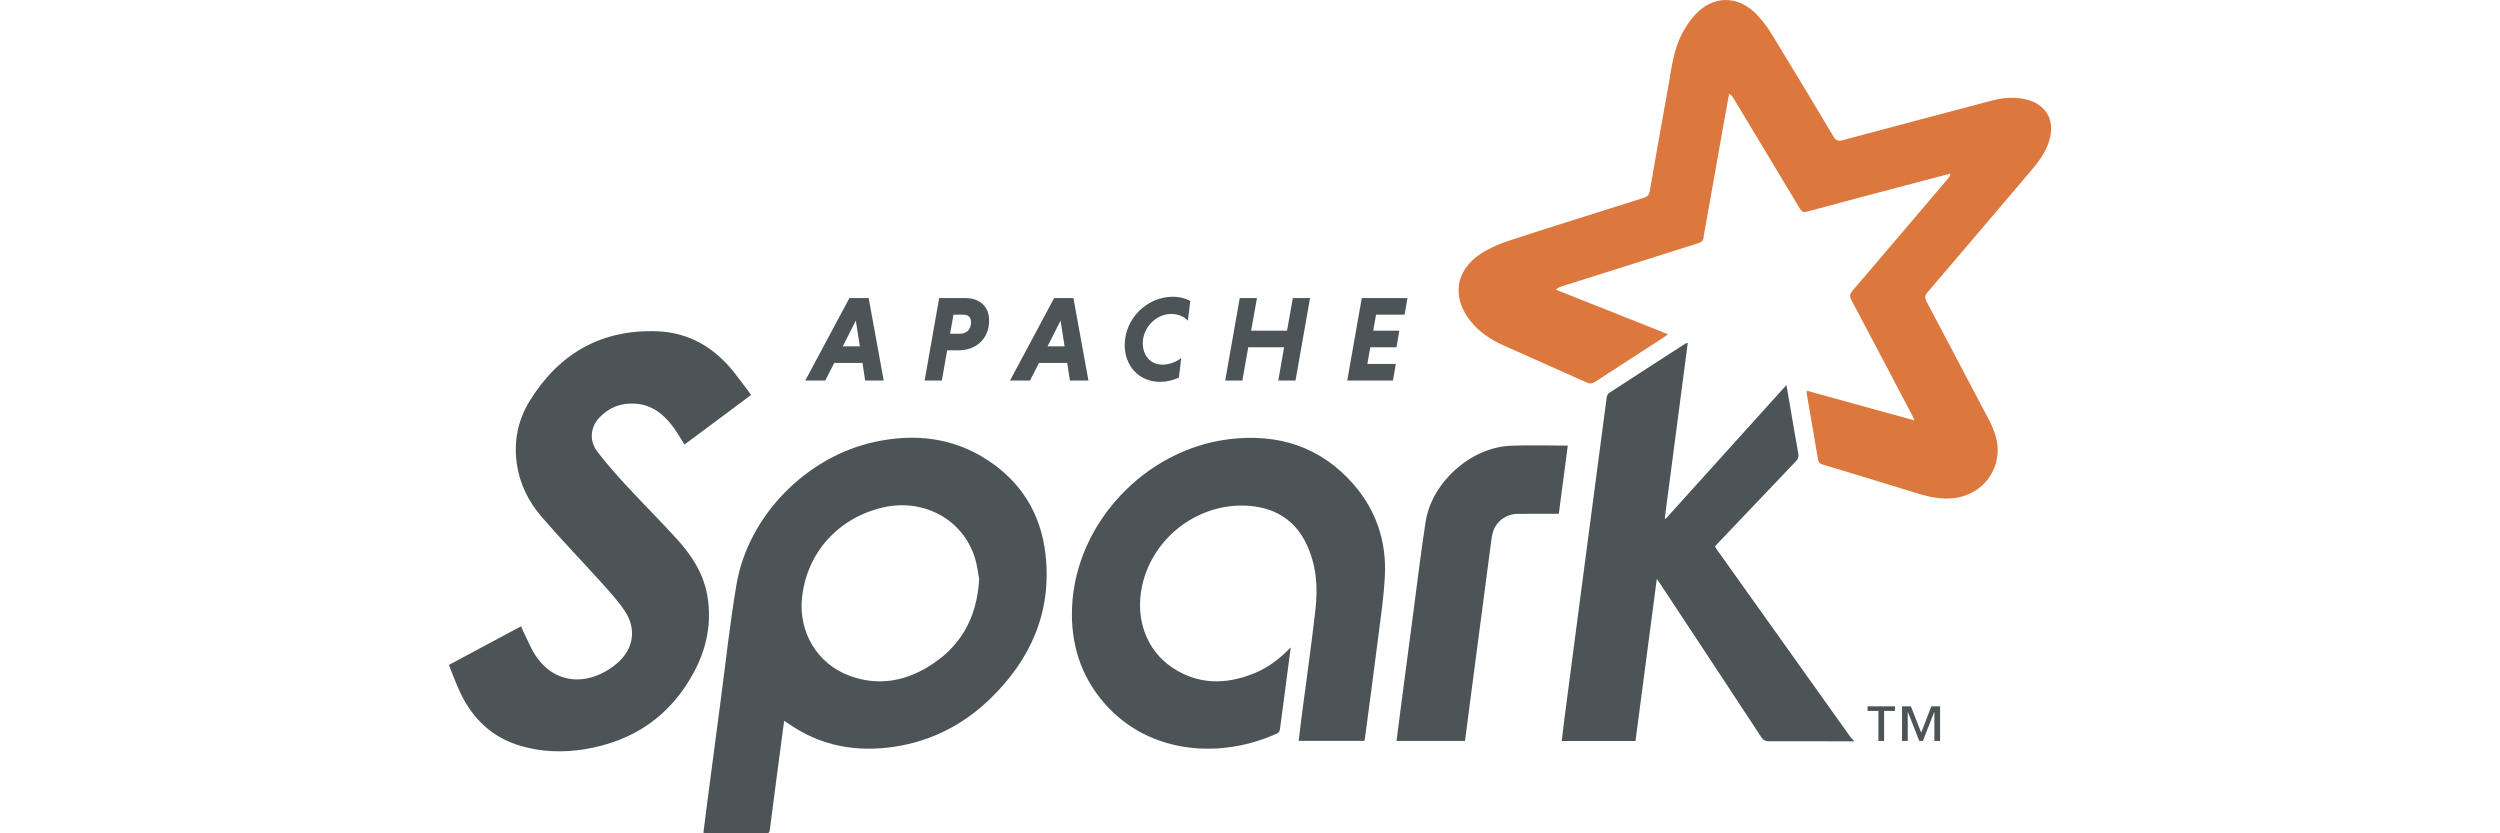 <?xml version="1.0" encoding="UTF-8"?>
<svg xmlns="http://www.w3.org/2000/svg" xmlns:xlink="http://www.w3.org/1999/xlink" width="600" height="200" viewBox="0 0 250.07 130.06" version="1.1">
<defs>
<clipPath id="clip1">
  <path d="M 157 0 L 250.07 0 L 250.07 78 L 157 78 Z M 157 0 "/>
</clipPath>
<clipPath id="clip2">
  <path d="M 0 51 L 220 51 L 220 130.059 L 0 130.059 Z M 0 51 "/>
</clipPath>
</defs>
<g id="surface1">
<g clip-path="url(#clip1)" clip-rule="nonzero">
<path style=" stroke:none;fill-rule:nonzero;fill:rgb(86.299%,47.099%,23.9%);fill-opacity:1;" d="M 228.754 65.621 C 228.539 65.16 228.441 64.93 228.324 64.703 C 225.191 58.75 222.062 52.789 218.902 46.844 C 218.586 46.25 218.625 45.895 219.062 45.383 C 224.043 39.562 229 33.719 233.965 27.879 C 234.141 27.672 234.297 27.453 234.359 27.09 C 232.91 27.469 231.461 27.844 230.012 28.227 C 223.988 29.824 217.965 31.414 211.949 33.031 C 211.391 33.184 211.133 33.02 210.855 32.555 C 207.438 26.844 203.996 21.145 200.562 15.441 C 200.387 15.145 200.195 14.859 199.816 14.609 C 199.539 16.129 199.262 17.652 198.988 19.172 C 198.031 24.547 197.078 29.922 196.125 35.297 C 196.02 35.875 195.879 36.453 195.828 37.039 C 195.781 37.594 195.496 37.797 194.992 37.957 C 187.898 40.184 180.809 42.434 173.719 44.68 C 173.406 44.777 173.105 44.906 172.77 45.211 L 190.258 52.16 C 190.047 52.328 189.902 52.461 189.746 52.562 C 186.121 54.91 182.488 57.246 178.871 59.605 C 178.441 59.887 178.098 59.926 177.609 59.707 C 173.277 57.758 168.934 55.844 164.594 53.906 C 162.648 53.035 160.895 51.883 159.531 50.215 C 156.445 46.441 157.059 42.148 161.164 39.527 C 162.512 38.668 164.035 38.023 165.559 37.527 C 172.512 35.266 179.484 33.082 186.461 30.891 C 187.043 30.707 187.312 30.445 187.426 29.812 C 188.355 24.434 189.312 19.059 190.285 13.688 C 190.805 10.816 191.078 7.871 192.477 5.238 C 193.016 4.227 193.656 3.234 194.422 2.387 C 197.188 -0.684 201.055 -0.805 203.98 2.121 C 204.969 3.109 205.816 4.273 206.551 5.469 C 209.773 10.727 212.945 16.02 216.102 21.316 C 216.477 21.945 216.812 22.07 217.504 21.887 C 225.277 19.801 233.062 17.75 240.844 15.691 C 242.449 15.27 244.074 15.113 245.723 15.422 C 249.309 16.094 250.879 18.824 249.664 22.289 C 249.109 23.867 248.156 25.203 247.086 26.461 C 241.656 32.848 236.23 39.242 230.785 45.613 C 230.34 46.133 230.328 46.512 230.637 47.09 C 233.887 53.219 237.109 59.363 240.344 65.496 C 241.117 66.965 241.711 68.492 241.727 70.176 C 241.766 74.012 238.961 77.152 235.148 77.711 C 233.012 78.023 231.027 77.57 229.027 76.949 C 224.152 75.445 219.27 73.961 214.383 72.492 C 213.93 72.355 213.758 72.18 213.68 71.691 C 213.113 68.254 212.504 64.82 211.91 61.387 C 211.895 61.293 211.922 61.191 211.938 60.98 L 228.754 65.621 "/>
</g>
<g clip-path="url(#clip2)" clip-rule="nonzero">
<path style=" stroke:none;fill-rule:nonzero;fill:rgb(30.199%,32.899%,34.499%);fill-opacity:1;" d="M 174.633 69.547 L 173.23 80.195 C 171.059 80.195 168.93 80.18 166.805 80.199 C 165.078 80.211 163.504 81.324 162.984 82.934 C 162.781 83.566 162.711 84.238 162.621 84.898 C 161.539 93.074 160.469 101.246 159.398 109.422 C 159.129 111.484 158.863 113.547 158.594 115.641 L 147.906 115.641 C 148.105 114.066 148.293 112.547 148.492 111.027 C 149.188 105.73 149.887 100.434 150.586 95.137 C 151.195 90.555 151.734 85.961 152.453 81.395 C 153.41 75.273 159.504 69.84 165.68 69.57 C 168.629 69.441 171.586 69.547 174.633 69.547 M 131.398 101.035 C 130.82 105.453 130.273 109.656 129.707 113.852 C 129.68 114.066 129.512 114.355 129.328 114.438 C 120.746 118.414 109.445 117.859 102.398 109.855 C 98.609 105.555 97.023 100.449 97.262 94.773 C 97.809 81.629 108.707 70.152 121.738 68.551 C 129.355 67.613 136.031 69.668 141.191 75.586 C 144.703 79.613 146.328 84.426 146.09 89.734 C 145.93 93.242 145.383 96.734 144.945 100.227 C 144.324 105.172 143.648 110.109 142.996 115.051 C 142.973 115.227 142.938 115.402 142.898 115.625 L 132.633 115.625 C 132.77 114.488 132.895 113.379 133.035 112.27 C 133.781 106.562 134.598 100.863 135.25 95.145 C 135.656 91.586 135.398 88.051 133.77 84.754 C 132.039 81.246 129.137 79.395 125.316 78.988 C 117.41 78.152 109.887 83.645 108.199 91.426 C 107.086 96.562 108.844 101.484 112.934 104.207 C 116.918 106.859 121.188 106.867 125.531 105.148 C 127.734 104.277 129.613 102.895 131.398 101.035 M 47.172 61.641 L 36.773 69.383 C 36.219 68.508 35.723 67.641 35.145 66.828 C 33.656 64.746 31.805 63.191 29.113 63.004 C 26.875 62.848 24.961 63.582 23.438 65.234 C 22.074 66.711 21.895 68.809 23.168 70.477 C 24.57 72.309 26.105 74.051 27.672 75.75 C 30.27 78.562 32.984 81.273 35.566 84.102 C 37.91 86.68 39.785 89.566 40.363 93.09 C 41.051 97.277 40.215 101.262 38.234 104.941 C 34.57 111.75 28.801 115.699 21.18 116.934 C 17.816 117.48 14.461 117.371 11.18 116.406 C 6.824 115.125 3.793 112.27 1.84 108.234 C 1.152 106.812 0.625 105.309 0 103.781 L 11.277 97.742 C 11.41 98.059 11.5 98.316 11.621 98.562 C 12.266 99.844 12.789 101.207 13.582 102.391 C 15.938 105.891 19.742 106.957 23.598 105.223 C 24.602 104.766 25.531 104.164 26.355 103.43 C 28.844 101.223 29.309 98.152 27.469 95.375 C 26.414 93.781 25.09 92.348 23.801 90.918 C 20.727 87.504 17.523 84.195 14.52 80.715 C 12.445 78.316 11.039 75.523 10.594 72.312 C 10.105 68.805 10.805 65.496 12.633 62.543 C 17.168 55.207 23.762 51.387 32.48 51.703 C 37.449 51.883 41.406 54.207 44.48 58.07 C 45.391 59.215 46.242 60.402 47.172 61.641 M 52.328 112.508 C 51.984 115.066 51.66 117.48 51.344 119.895 C 50.918 123.102 50.504 126.312 50.094 129.523 C 50.047 129.898 49.934 130.062 49.531 130.059 C 46.371 130.047 43.207 130.051 40.043 130.047 C 39.973 130.047 39.902 130.008 39.727 129.957 C 39.918 128.445 40.105 126.922 40.305 125.406 C 41.004 120.082 41.699 114.762 42.406 109.438 C 43.219 103.355 43.859 97.242 44.895 91.195 C 46.73 80.488 55.812 71.266 66.469 68.969 C 72.648 67.637 78.562 68.25 83.957 71.727 C 89.336 75.195 92.422 80.227 93.125 86.555 C 94.117 95.504 90.824 102.93 84.469 109.078 C 80.297 113.109 75.305 115.676 69.543 116.543 C 63.609 117.438 58.027 116.445 53.023 112.949 C 52.84 112.82 52.645 112.707 52.328 112.508 M 82.766 90.395 C 82.59 89.496 82.465 88.18 82.066 86.949 C 80.141 81 74.035 77.738 67.715 79.207 C 60.785 80.82 55.832 86.27 55.113 93.344 C 54.582 98.574 57.402 103.613 62.641 105.508 C 66.859 107.031 70.922 106.395 74.695 104.133 C 79.695 101.133 82.406 96.676 82.766 90.395 Z M 219.25 115.707 C 214.852 115.699 210.453 115.676 206.059 115.695 C 205.48 115.695 205.148 115.527 204.824 115.035 C 199.617 107.105 194.391 99.191 189.164 91.277 C 189 91.023 188.82 90.781 188.527 90.355 C 187.402 98.906 186.301 107.266 185.199 115.648 L 173.688 115.648 C 173.82 114.523 173.938 113.441 174.082 112.359 C 175.203 103.777 176.336 95.191 177.461 86.605 C 178.539 78.406 179.613 70.203 180.707 62 C 180.738 61.758 180.902 61.449 181.102 61.316 C 185.062 58.734 189.039 56.176 193.016 53.609 C 193.074 53.574 193.152 53.57 193.359 53.512 L 189.77 80.883 L 189.91 80.977 L 208.758 60.09 C 208.941 61.152 209.102 62.062 209.258 62.973 C 209.703 65.578 210.133 68.191 210.609 70.793 C 210.711 71.316 210.57 71.641 210.219 72.008 C 206.188 76.227 202.168 80.465 198.145 84.695 C 197.973 84.879 197.805 85.07 197.605 85.289 C 197.73 85.496 197.84 85.691 197.973 85.875 C 204.906 95.613 211.844 105.348 218.785 115.078 C 218.91 115.258 219.094 115.395 219.25 115.551 L 219.25 115.707 "/>
</g>
<path style=" stroke:none;fill-rule:nonzero;fill:rgb(30.199%,32.899%,34.499%);fill-opacity:1;" d="M 140.211 59.387 L 142.48 46.523 L 149.613 46.523 L 149.156 49.113 L 144.711 49.113 L 144.262 51.613 L 148.344 51.613 L 147.891 54.203 L 143.805 54.203 L 143.352 56.797 L 147.797 56.797 L 147.344 59.387 L 140.211 59.387 M 130.355 54.203 L 124.758 54.203 L 123.848 59.387 L 121.164 59.387 L 123.434 46.523 L 126.121 46.523 L 125.211 51.613 L 130.812 51.613 L 131.719 46.523 L 134.406 46.523 L 132.137 59.387 L 129.449 59.387 L 130.355 54.203 M 113.938 58.934 C 113.031 59.348 112.027 59.598 111.027 59.598 C 107.621 59.598 105.48 57.039 105.48 53.844 C 105.48 49.758 108.926 46.312 113.012 46.312 C 114.035 46.312 114.961 46.559 115.719 46.977 L 115.34 50.059 C 114.773 49.434 113.863 49 112.73 49 C 110.383 49 108.301 51.121 108.301 53.578 C 108.301 55.449 109.477 56.91 111.328 56.91 C 112.465 56.91 113.562 56.473 114.301 55.867 L 113.938 58.934 M 96.512 56.645 L 92.102 56.645 L 90.703 59.387 L 87.582 59.387 L 94.465 46.523 L 97.477 46.523 L 99.82 59.387 L 96.926 59.387 L 96.512 56.645 M 93.445 54.051 L 96.094 54.051 L 95.469 50.039 Z M 76.523 46.523 L 80.652 46.523 C 82.809 46.523 84.32 47.809 84.32 50.02 C 84.32 52.805 82.352 54.676 79.551 54.676 L 77.773 54.676 L 76.941 59.387 L 74.254 59.387 L 76.523 46.523 M 80.328 49.113 L 78.758 49.113 L 78.227 52.082 L 79.797 52.082 C 80.746 52.082 81.5 51.461 81.5 50.285 C 81.5 49.512 81.027 49.113 80.328 49.113 Z M 64.555 56.645 L 60.148 56.645 L 58.746 59.387 L 55.625 59.387 L 62.512 46.523 L 65.52 46.523 L 67.867 59.387 L 64.969 59.387 L 64.555 56.645 M 61.488 54.051 L 64.141 54.051 L 63.516 50.039 Z M 224.004 110.957 L 224.004 115.641 L 223.113 115.641 L 223.113 110.957 L 221.422 110.957 L 221.422 110.234 L 225.695 110.234 L 225.695 110.957 L 224.004 110.957 M 231.848 115.641 L 231.848 111.129 L 231.82 111.129 L 230.051 115.641 L 229.488 115.641 L 227.719 111.129 L 227.691 111.129 L 227.691 115.641 L 226.801 115.641 L 226.801 110.234 L 228.176 110.234 L 229.789 114.34 L 231.375 110.234 L 232.738 110.234 L 232.738 115.641 L 231.848 115.641 "/>
</g>
</svg>
